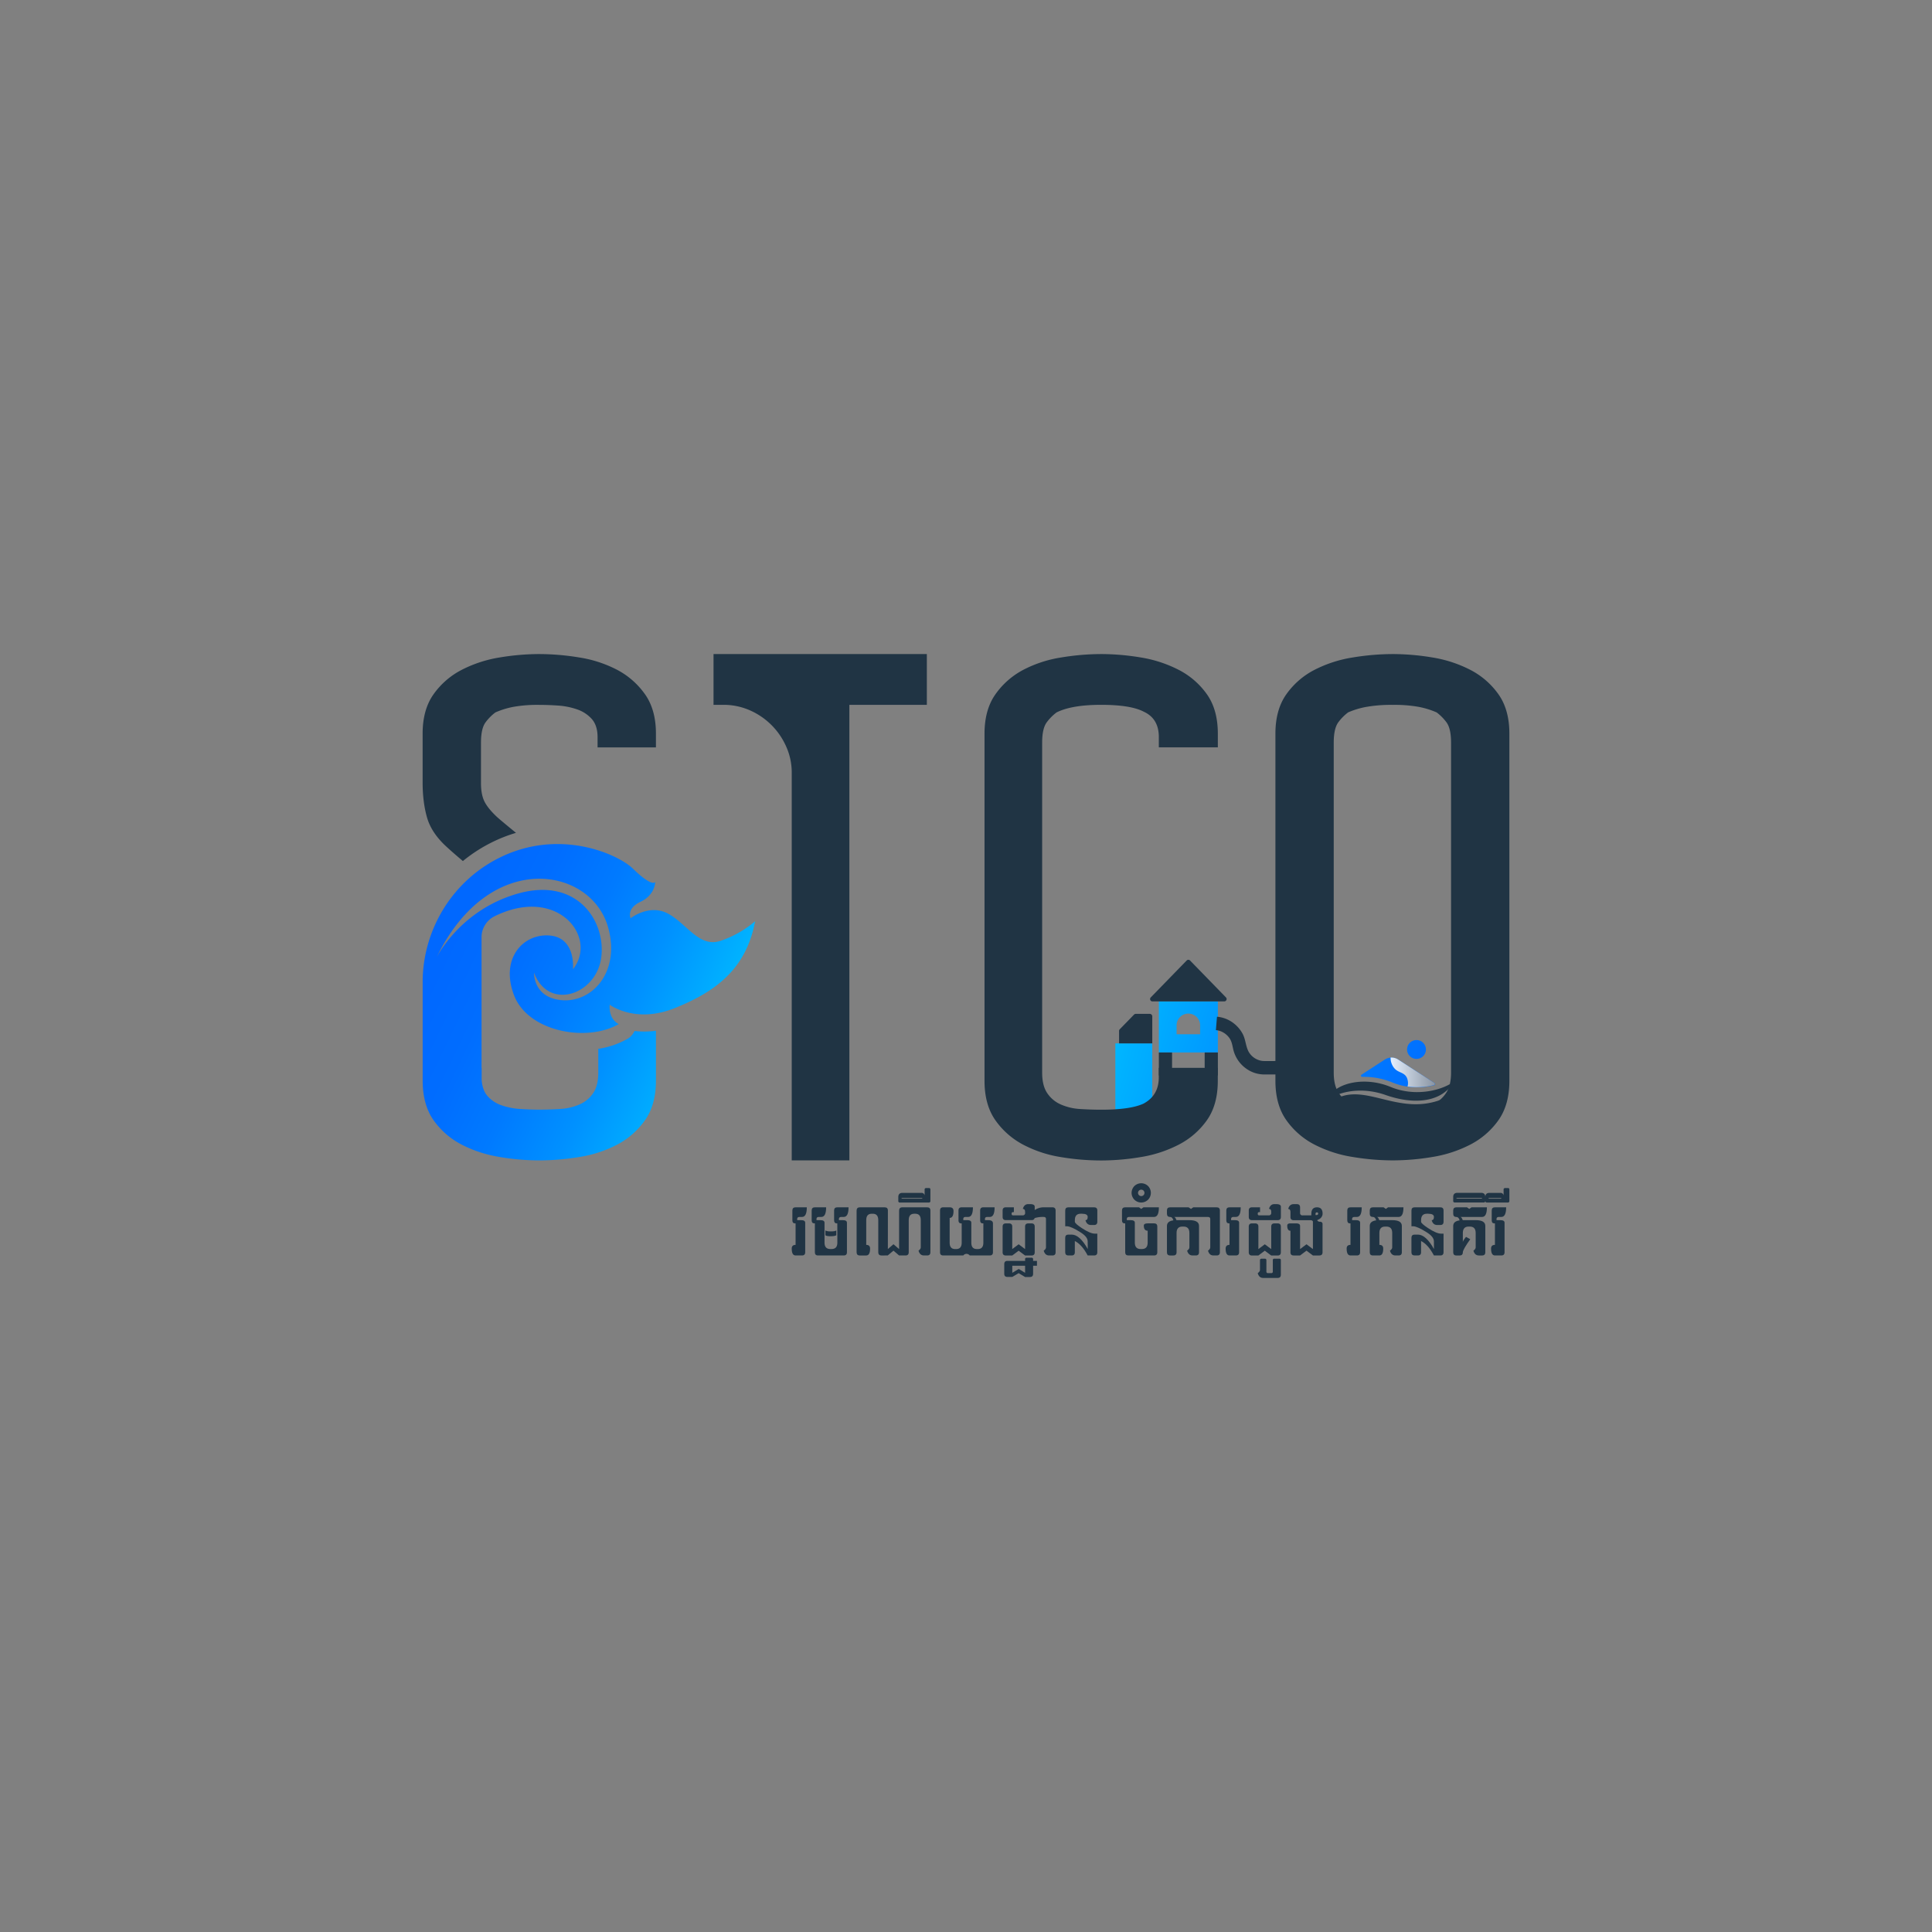 <svg xmlns="http://www.w3.org/2000/svg" xmlns:xlink="http://www.w3.org/1999/xlink" viewBox="0 0 1920 1920"><rect x="0" y="0" width="1920" height="1920" fill="#808080" stroke="none"/><defs><style>.cls-1{isolation:isolate;}.cls-2{fill:url(#linear-gradient);}.cls-3{fill:#203444;}.cls-4{opacity:0.9;mix-blend-mode:soft-light;fill:url(#linear-gradient-5);}.cls-5{fill:url(#linear-gradient-6);}</style><linearGradient id="linear-gradient" x1="1501.27" y1="1147.76" x2="980.32" y2="988.79" gradientUnits="userSpaceOnUse"><stop offset="0" stop-color="#0068ff"/><stop offset="0.16" stop-color="#006dff"/><stop offset="0.33" stop-color="#007aff"/><stop offset="0.52" stop-color="#0091ff"/><stop offset="0.72" stop-color="#00b1ff"/><stop offset="0.92" stop-color="#00daff"/><stop offset="1" stop-color="#00ecff"/></linearGradient><linearGradient id="linear-gradient-5" x1="1381.94" y1="1065.8" x2="1426.05" y2="1065.8" gradientUnits="userSpaceOnUse"><stop offset="0" stop-color="#fff"/><stop offset="1" stop-color="#999"/></linearGradient><linearGradient id="linear-gradient-6" x1="441.32" y1="947.89" x2="772.48" y2="1107.3" xlink:href="#linear-gradient"/></defs><g class="cls-1"><g id="Layer_1" data-name="Layer 1"><path class="cls-2" d="M1151.66,1045.93h58.64V995.19h-58.64Zm17.63-26.61a11.69,11.69,0,1,1,23.37,0v8.54h-23.37Z"/><polygon class="cls-2" points="1108.43 1036.89 1108.43 1113.95 1117.65 1113.95 1145.1 1113.95 1145.1 1036.89 1117.65 1036.89 1108.43 1036.89"/><path class="cls-2" d="M1425.52,1076.31,1389.58,1053a12.32,12.32,0,0,0-13.42,0l-23.11,15a1.17,1.17,0,0,0,.66,2.15q1,0,2,0a74.06,74.06,0,0,1,28.06,5.61,63.69,63.69,0,0,0,24.53,4.8,69.41,69.41,0,0,0,16.89-2.11A1.17,1.17,0,0,0,1425.52,1076.31Z"/><circle class="cls-2" cx="1407.7" cy="1042.96" r="9.39"/><path class="cls-3" d="M1266.16,1054.44h-9.79a16.72,16.72,0,0,1-6.29-1.25,18.14,18.14,0,0,1-9.53-8.62c-2.68-5.5-2.72-11.81-5.67-17.26a33,33,0,0,0-11.46-12.21,31.16,31.16,0,0,0-14-4.69l-1.08,13.34a16.9,16.9,0,0,1,5.06,1.2,19.39,19.39,0,0,1,7.9,6c3.12,3.93,3.38,8.57,4.63,13.24A32.56,32.56,0,0,0,1240,1063a30.78,30.78,0,0,0,16.33,4.79H1273v-13.39Z"/><rect class="cls-3" x="1151.66" y="1045.93" width="13.12" height="22.85"/><rect class="cls-3" x="1197.18" y="1045.93" width="13.12" height="22.85"/><path class="cls-3" d="M1179.29,954.54l-35.66,36.65a2.35,2.35,0,0,0,1.68,4h71.33a2.36,2.36,0,0,0,1.69-4l-35.67-36.65A2.35,2.35,0,0,0,1179.29,954.54Z"/><path class="cls-3" d="M1142.62,1007.58h-13.89a2.45,2.45,0,0,0-1.77.75l-14.15,14.53a2.51,2.51,0,0,0-.7,1.74v12.3h33v-26.84A2.48,2.48,0,0,0,1142.62,1007.58Z"/><path class="cls-3" d="M1440.31,1077.71c-11.86,6.57-35.28,12-58.4,2.45-25.05-10.38-52.41-4.31-60.63,9a1.24,1.24,0,0,0,1.66,1.74c12-7.06,32.57-10.26,54-2.72,24.72,8.7,50.7,8.55,64.89-8.57A1.24,1.24,0,0,0,1440.31,1077.71Z"/><path class="cls-3" d="M1433,1097.84l-6.1.36a48.35,48.35,0,0,0,6.82-3.36,1.24,1.24,0,0,0-1.09-2.21c-40.73,15.75-72.2-13.68-101.05-2.45a1.2,1.2,0,0,0-.72,1.55h0l-13,18.16,42.11,14.76,70.19-9,5.94-4.45Z"/><path class="cls-4" d="M1425.52,1076.31,1389.58,1053a12.31,12.31,0,0,0-7.64-2,19,19,0,0,0,.39,3.93c1.22,4.63,3.53,7.34,5.85,8.88s4.75,2.11,7.06,3.75a8.63,8.63,0,0,1,2.91,3.5,13.86,13.86,0,0,1,1.06,6.69,13.46,13.46,0,0,1-.43,2,66.4,66.4,0,0,0,9.5.67,69.41,69.41,0,0,0,16.89-2.11A1.17,1.17,0,0,0,1425.52,1076.31Z"/><path class="cls-3" d="M978.41,1074.09v-345q0-23.85,10.91-39.2a78.5,78.5,0,0,1,27.61-24.21,121.6,121.6,0,0,1,37.5-12.27,247,247,0,0,1,39.89-3.41,240.76,240.76,0,0,1,39.54,3.41,125.79,125.79,0,0,1,37.5,12.27,77.92,77.92,0,0,1,28,24.21q10.89,15.33,10.91,39.2v13.64h-58.64V732.5q0-18.4-15-25.23-13-6.81-42.27-6.82T1050,708a47.25,47.25,0,0,0-9.55,9.55q-4.77,6.13-4.77,20.45v328q0,13,5.12,20.45a31.25,31.25,0,0,0,13.63,11.25,55.64,55.64,0,0,0,19.09,4.44q10.56.67,20.8.68,29.31,0,42.27-6.14,15-8.17,15-25.91v-9.54h58.64v12.95q0,23.88-10.91,39.21a77.89,77.89,0,0,1-28,24.2,125.22,125.22,0,0,1-37.5,12.27,240.76,240.76,0,0,1-39.54,3.41,244.71,244.71,0,0,1-40.23-3.41,121,121,0,0,1-37.16-12.27,78.47,78.47,0,0,1-27.61-24.2Q978.4,1098,978.41,1074.09Z"/><path class="cls-3" d="M1500,729.09v345q0,23.88-10.91,39.21a77.94,77.94,0,0,1-27.95,24.2,125.41,125.41,0,0,1-37.5,12.27,241,241,0,0,1-39.55,3.41,247,247,0,0,1-39.89-3.41,125.22,125.22,0,0,1-37.84-12.27,77.69,77.69,0,0,1-27.95-24.2q-10.92-15.35-10.91-39.21v-345q0-23.85,10.91-39.2a77.72,77.72,0,0,1,27.95-24.21,125.78,125.78,0,0,1,37.84-12.27,247,247,0,0,1,39.89-3.41,241,241,0,0,1,39.55,3.41,126,126,0,0,1,37.5,12.27,78,78,0,0,1,27.95,24.21Q1500,705.22,1500,729.09ZM1325.45,738v328q0,13,5.12,20.45a31.36,31.36,0,0,0,13.63,11.25,55.65,55.65,0,0,0,19.1,4.44q10.56.67,20.79.68c6.82,0,13.74-.23,20.8-.68a52.61,52.61,0,0,0,18.75-4.44,31.79,31.79,0,0,0,13.29-11.25q5.11-7.48,5.12-20.45V738q0-14.31-4.78-20.45a47.74,47.74,0,0,0-9.54-9.55A82.36,82.36,0,0,0,1410,702.5a136,136,0,0,0-25.91-2,141.51,141.51,0,0,0-26.25,2,81.59,81.59,0,0,0-18.07,5.45,47.23,47.23,0,0,0-9.54,9.55Q1325.45,723.64,1325.45,738Z"/><path class="cls-3" d="M443.86,841.59q6,5.55,16.15,14.1a152.86,152.86,0,0,1,30.67-19.51,147.8,147.8,0,0,1,22.1-8.5c-8.9-7.29-15.08-12.44-18.46-15.41q-9.56-8.85-13-16T478,777.5V738q0-14.31,4.78-20.45a47.23,47.23,0,0,1,9.54-9.55A82.18,82.18,0,0,1,510,702.5a136,136,0,0,1,25.91-2q8.85,0,18.75.69a72,72,0,0,1,18.75,3.75,34.43,34.43,0,0,1,14.66,9.54q5.77,6.5,5.79,18.07v10.23h58V729.09q0-23.85-10.91-39.2a78.76,78.76,0,0,0-27.61-24.21,121.87,121.87,0,0,0-37.5-12.27A247.26,247.26,0,0,0,535.91,650a240.88,240.88,0,0,0-39.55,3.41,125.88,125.88,0,0,0-37.5,12.27,77.72,77.72,0,0,0-27.95,24.21Q420,705.22,420,729.09V777.5q0,19.79,4.43,35.11T443.86,841.59Z"/><path class="cls-3" d="M709.09,650v50.45h9.55a64.84,64.84,0,0,1,26.59,5.46,70.15,70.15,0,0,1,36.13,36.14,63,63,0,0,1,5.46,25.9v385.23h57.27V700.45h77V650Z"/><path class="cls-3" d="M790.65,1237.14v-21.37H790c-1.7,0-2.55-1.06-2.55-3.19V1203c0-2.12,1.06-3.19,3.19-3.19h11.16q0,9.57-4.78,9.57h-2.4c-1.55,0-2.35.64-2.39,1.92v1.27h3.83c2.76,0,4.15.85,4.15,2.55v29.35c0,2.13-1.07,3.19-3.19,3.19h-6.38c-2.56,0-3.83-2.29-3.83-6.86C786.82,1238.37,788.09,1237.14,790.65,1237.14Z"/><path class="cls-3" d="M832.11,1215.77h-.63c-1.71,0-2.56-1.06-2.56-3.19V1203c0-2.12,1.07-3.19,3.19-3.19h11.17q0,9.57-4.79,9.57H836.1c-1.55,0-2.35.64-2.39,1.92v1.27h3.83q4.14,0,4.14,2.55v29.35q0,3.19-3.19,3.19H813c-2.12,0-3.19-1.06-3.19-3.19v-28.71h-.63c-1.7,0-2.55-1.06-2.55-3.19V1203c0-2.12,1.06-3.19,3.18-3.19H821q0,9.57-4.79,9.57h-2.39c-1.55,0-2.35.64-2.39,1.92v1.27h3.83q4.14,0,4.14,2.55v19.78q0,6.38,5.75,6.38h1.27q5.75,0,5.74-6.38Zm-1,7v4.79q-1.27.95-5.43,1t-5.42-1v-4.79q1.28,1,5.42,1T831.16,1222.79Z"/><path class="cls-3" d="M882.35,1241.29l5.59-4.78,5.58,4.78v-38.12q0-3.35,3.19-3.35h24.72c2.13,0,3.19,1.07,3.19,3.19v41.47q0,3.19-3.19,3.19h-3.19c-2.77,0-4.57-1.59-5.42-4.78,1.48-1.07,2.23-2.13,2.23-3.19v-27.12q0-6.37-5.42-6.38h-1.12c-3.62,0-5.42,2.13-5.42,6.38v31.9c0,2.13-1.07,3.19-3.19,3.19h-6.38l-5.58-4.78-5.75,4.78H876c-2.12,0-3.19-1.06-3.19-3.19v-31.9c0-4.25-1.8-6.38-5.42-6.38h-1.12q-5.41,0-5.42,6.38v24.56c2.55,0,3.83,1.23,3.83,3.67q0,6.86-3.83,6.86h-6.38c-2.12,0-3.19-1.06-3.19-3.19v-41.37c0-2.19,1.07-3.29,3.19-3.29h24.72c2.13,0,3.19,1.07,3.19,3.19Z"/><path class="cls-3" d="M918.88,1182.28a1.41,1.41,0,0,1,1.59-1.6h2.87c.85,0,1.28.54,1.28,1.6v11.16a1.41,1.41,0,0,1-1.6,1.6h-28.7a1.41,1.41,0,0,1-1.6-1.6v-3.82q0-4.15,4.15-4.15h18.82a3,3,0,0,1,3.19,2.55Zm-3.19,8.93c.64,0,.95-.1.95-.32s-.31-.32-.95-.32H896.87c-.64,0-1,.11-1,.32s.32.32,1,.32Z"/><path class="cls-3" d="M943.76,1210.35v24.56q0,6.38,5.42,6.38h1.12q5.41,0,5.42-6.38v-19.14h-.64c-1.7,0-2.55-1.06-2.55-3.19V1203c0-2.12,1.06-3.19,3.19-3.19h11.16q0,9.57-4.78,9.57h-2.39c-1.56,0-2.35.64-2.4,1.92v1.27h3.83q4.15,0,4.15,2.55v19.78q0,6.38,5.42,6.38h1.12q5.42,0,5.42-6.38v-19.14h-.64c-1.7,0-2.55-1.06-2.55-3.19V1203c0-2.12,1.06-3.19,3.19-3.19h11.17q0,9.57-4.79,9.57h-2.39c-1.55,0-2.35.64-2.39,1.92v1.27H982c3.19,0,4.78,1.07,4.78,3.19v28.71q0,3.19-3.19,3.19H963.69a4,4,0,0,0-6.38,0H937.38q-3.2,0-3.19-3.19V1203c0-2.12,1.06-3.19,3.19-3.19h6.38c2.55,0,3.83,1.23,3.83,3.67Q947.59,1210.34,943.76,1210.35Z"/><path class="cls-3" d="M1018.72,1204.32c0-1.91-.75-2.88-2.23-2.9.85-3.19,2.65-4.79,5.42-4.79h1.59q4.79,0,4.79,2.56v3.35a15.87,15.87,0,0,1,9.57-2.72h8c2.13,0,3.19,1.07,3.19,3.19v41.47q0,3.19-3.19,3.19h-3.19q-4.14,0-5.42-4.78c1.49-1.07,2.23-2.13,2.23-3.19v-28.39c0-1.28-.84-1.92-2.39-1.92a27.25,27.25,0,0,0-8.9,1.15q-.51,2-3.06,2H999.58q-3.2,0-3.19-3.19V1203c0-2.12,1.06-3.19,3.19-3.19h8v4.79h-.95c-.85,0-1.28.53-1.28,1.59s.43,1.6,1.28,1.6h9.57a2.25,2.25,0,0,0,2.55-2.55Zm-22.33,40.16V1219c0-2.12,1.06-3.19,3.19-3.19h3.19c2.13,0,3.19,1.07,3.19,3.19v22.33l6.38-4.78,6.38,4.78V1219c0-2.12,1.06-3.19,3.19-3.19h3.19c2.12,0,3.19,1.07,3.19,3.19v25.52c0,2.13-1.07,3.19-3.19,3.19h-6.38l-6.38-4.78-6.38,4.78h-6.38Q996.39,1247.67,996.39,1244.48Z"/><path class="cls-3" d="M1018.72,1251.5a1.41,1.41,0,0,1,1.59-1.6h4.79a1.41,1.41,0,0,1,1.59,1.6v1.59h3.83v4.79h-3.83v8q0,3.2-3.19,3.19h-4.78l-6.38-3.82L1006,1269h-4.79c-2.12,0-3.19-1.06-3.19-3.19v-9.57c0-2.12,1.07-3.19,3.19-3.19h17.55Zm0,13.4v-7H1006v7l6.38-3.83Z"/><path class="cls-3" d="M1080.92,1233.64q0-4.47-7-8.9-9.15-5.81-13.39-6.1h-1.92V1203c0-2.12,1.06-3.19,3.19-3.19h25.52c2.13,0,3.19,1.07,3.19,3.19v11.14q0,3.25-3.19,3.25h-3.19q-4.14,0-5.42-4.79c1.49,0,2.23-1.09,2.23-3.22s-1.91-3.19-5.74-3.19h-1.28q-5.75,0-5.74,6.38v1.6q0,1.75,7,6.35,8.33,5.45,12.76,5.45h2.55v18.5q0,3.19-3.19,3.19h-6.38q-5.78-10.9-12.76-14.35v11.16q0,3.19-3.19,3.19h-3.19q-3.19,0-3.19-3.19v-14.35q0-3.2,3.19-3.19H1065q8,0,16,14.35Z"/><path class="cls-3" d="M1118.21,1244.48v-28.71h-.64c-1.7,0-2.55-1.06-2.55-3.19V1203c0-2.12,1.06-3.19,3.19-3.19h13.72l2.23,1.6,2.23-1.6h15.31q0,9.57-4.78,9.57H1122.2c-1.56,0-2.35.64-2.4,1.92v1.27h3.83q4.15,0,4.15,2.55v19.78q0,6.38,5.74,6.38h1.28q5.73,0,5.74-6.38v-11.83q-3.82,0-3.83-5.07,0-2.23,3.83-2.24h6.38c2.12,0,3.19,1.07,3.19,3.19v25.52c0,2.13-1.07,3.19-3.19,3.19H1121.4Q1118.21,1247.67,1118.21,1244.48Z"/><path class="cls-3" d="M1134.16,1175.9a9.76,9.76,0,0,1,4.7,1.23,8.9,8.9,0,0,1,3.58,3.54,9.62,9.62,0,0,1,0,9.57,8.87,8.87,0,0,1-3.54,3.54,9.6,9.6,0,0,1-9.51,0,9,9,0,0,1-3.55-3.54,9.54,9.54,0,0,1-1.28-4.77,9.72,9.72,0,0,1,1.29-4.8,8.82,8.82,0,0,1,3.57-3.54A9.8,9.8,0,0,1,1134.16,1175.9Zm-1.56,6.79a3,3,0,0,0-1.2,1.18,3.2,3.2,0,0,0-.43,1.6,3.17,3.17,0,0,0,.43,1.59,3,3,0,0,0,1.2,1.18,3.21,3.21,0,0,0,1.56.42,3.26,3.26,0,0,0,1.59-.42,2.8,2.8,0,0,0,1.18-1.18,3.26,3.26,0,0,0,.42-1.59,3.31,3.31,0,0,0-.43-1.6,3,3,0,0,0-1.18-1.18,3.21,3.21,0,0,0-3.14,0Z"/><path class="cls-3" d="M1181.21,1199.82l2.39,1.6,2.23-1.6h23.29c2.13,0,3.19,1.07,3.19,3.19v41.47q0,3.19-3.19,3.19h-3.19c-2.77,0-4.57-1.59-5.42-4.78,1.49-1.07,2.23-2.13,2.23-3.19v-28.39c0-1.28-.84-1.92-2.39-1.92h-33.66c.9,0,1.72,1.07,2.46,3.19H1182q9.57,0,9.57,5.74v26.16c0,2.13-1.07,3.19-3.19,3.19h-3.19q-4.15,0-5.43-4.78c1.49-1.07,2.24-2.13,2.24-3.19v-14.36q0-6.37-5.75-6.38H1175q-5.74,0-5.74,6.38v19.14c0,2.13-1.07,3.19-3.19,3.19h-3.19q-3.19,0-3.19-3.19v-26.16c0-3.12,2.13-5,6.41-5.55q-1-3.37-3.22-3.38-3.19,0-3.19-3.19V1203c0-2.12,1.06-3.19,3.19-3.19Z"/><path class="cls-3" d="M1221.88,1237.14v-21.37h-.64c-1.7,0-2.55-1.06-2.55-3.19V1203c0-2.12,1.06-3.19,3.19-3.19H1233q0,9.57-4.78,9.57h-2.39c-1.56,0-2.35.64-2.4,1.92v1.27h3.83q4.15,0,4.15,2.55v29.35c0,2.13-1.07,3.19-3.19,3.19h-6.38q-3.83,0-3.83-6.86C1218.05,1238.37,1219.33,1237.14,1221.88,1237.14Z"/><path class="cls-3" d="M1263.35,1204.32c0-1.91-.75-2.88-2.24-2.9q1.28-4.79,5.43-4.79h1.59q4.78,0,4.79,2.56v10.2c0,2.13-1.07,3.19-3.19,3.19h-25.52q-3.2,0-3.19-3.19V1203c0-2.12,1.06-3.19,3.19-3.19h8v4.79h-1c-.86,0-1.28.53-1.28,1.59s.42,1.6,1.28,1.6h9.56a2.26,2.26,0,0,0,2.56-2.55ZM1241,1244.48V1219c0-2.12,1.06-3.19,3.19-3.19h3.19c2.12,0,3.19,1.07,3.19,3.19v22.33l6.38-4.78,6.38,4.78V1219c0-2.12,1.06-3.19,3.19-3.19h3.19c2.12,0,3.19,1.07,3.19,3.19v25.52c0,2.13-1.07,3.19-3.19,3.19h-6.38l-6.38-4.78-6.38,4.78h-6.38Q1241,1247.67,1241,1244.48Z"/><path class="cls-3" d="M1257,1250.86c1,0,1.53.53,1.53,1.6v11.16a1.42,1.42,0,0,0,1.6,1.6h3.19a1.41,1.41,0,0,0,1.59-1.6v-11.16a1.41,1.41,0,0,1,1.6-1.6h4.78a1.42,1.42,0,0,1,1.6,1.6v14.35c0,2.13-1.07,3.19-3.19,3.19h-14.36q-4.14,0-5.42-4.78c1.49-1.07,2.23-2.13,2.23-3.19v-9.57c0-1.07.56-1.6,1.66-1.6Z"/><path class="cls-3" d="M1303.22,1206.2q0-6.37,5.58-6.38t5.58,6.38a6,6,0,0,1-1,3.19,6.49,6.49,0,0,1-2.65,2.33,15.45,15.45,0,0,1-1.79.86,3.06,3.06,0,0,0,2.84,1.6,2.25,2.25,0,0,1,2.55,2.55v27.75q0,3.19-3.19,3.19h-6.38l-6.38-4.78-6.37,4.78h-6.38q-3.2,0-3.19-3.19v-21.37q-3.2,0-3.19-5.1c0-1.49,1.06-2.24,3.19-2.24h5.42c2.76,0,4.15.85,4.15,2.55v23l6.37-4.78,6.38,4.78v-27.11c0-.83-.63-1.36-1.91-1.6h-17.22q-3.2,0-3.19-3.19v-4.75c0-2.13-.75-3.2-2.24-3.22q1.27-4.79,5.43-4.79h3.19c2.12,0,3.19,1.09,3.19,3.26v5.36a2.25,2.25,0,0,0,2.55,2.55h8.61Zm4.15,1.28h1.18a1.78,1.78,0,0,0,.76-.22,1.54,1.54,0,0,0,.5-.48,1.22,1.22,0,0,0,.17-.61c0-.87-.38-1.31-1.15-1.31-1,0-1.46.44-1.46,1.31Z"/><path class="cls-3" d="M1342.1,1237.14v-21.37h-.63c-1.71,0-2.56-1.06-2.56-3.19V1203c0-2.12,1.07-3.19,3.19-3.19h11.17q0,9.57-4.79,9.57h-2.39c-1.55,0-2.35.64-2.39,1.92v1.27h3.83q4.14,0,4.14,2.55v29.35q0,3.19-3.19,3.19h-6.38q-3.82,0-3.82-6.86C1338.28,1238.37,1339.55,1237.14,1342.1,1237.14Z"/><path class="cls-3" d="M1394.74,1199.82q0,9.57-4.79,9.57h-21.69c.89,0,1.71,1.07,2.46,3.19h12.85q9.57,0,9.57,5.74v26.16q0,3.19-3.19,3.19h-3.19q-4.14,0-5.42-4.78c1.49-1.07,2.23-2.13,2.23-3.19v-14.36q0-6.37-5.74-6.38h-1.28q-5.73,0-5.74,6.38v11.8c2.55,0,3.83,1.23,3.83,3.67q0,6.86-3.83,6.86h-6.38c-2.12,0-3.19-1.06-3.19-3.19v-26.16q0-4.68,6.41-5.55-1-3.37-3.22-3.38c-2.12,0-3.19-1.06-3.19-3.19V1203c0-2.12,1.07-3.19,3.19-3.19H1375l2.23,1.6,2.23-1.6Z"/><path class="cls-3" d="M1425,1233.64q0-4.47-7-8.9-9.15-5.81-13.4-6.1h-1.91V1203c0-2.12,1.06-3.19,3.19-3.19h25.52c2.13,0,3.19,1.07,3.19,3.19v11.14q0,3.25-3.19,3.25h-3.19c-2.77,0-4.57-1.6-5.42-4.79,1.48,0,2.23-1.09,2.23-3.22s-1.91-3.19-5.74-3.19H1418q-5.74,0-5.74,6.38v1.6q0,1.75,7,6.35,8.33,5.45,12.76,5.45h2.55v18.5q0,3.19-3.19,3.19H1425q-5.77-10.9-12.76-14.35v11.16q0,3.19-3.19,3.19h-3.19q-3.2,0-3.19-3.19v-14.35q0-3.2,3.19-3.19h3.19q8,0,16,14.35Z"/><path class="cls-3" d="M1476.08,1244.48c0,2.13-1.07,3.19-3.19,3.19h-3.19q-4.15,0-5.43-4.78c1.49-1.07,2.24-2.13,2.24-3.19v-14.36q0-6.37-5.74-6.38h-1.28q-5.74,0-5.74,6.38v9.06q0-1.28,3.16-5.2l4.21,2.3q-7.38,10.43-7.37,13c0,2.13-1.07,3.19-3.19,3.19h-3.19q-3.19,0-3.19-3.19v-26.16q0-4.68,6.41-5.55-1-3.37-3.22-3.38-3.19,0-3.19-3.19V1203c0-2.12,1.06-3.19,3.19-3.19h10.52l2.24,1.6,2.23-1.6h15.31q0,9.57-4.78,9.57H1451.2c.89,0,1.71,1.07,2.45,3.19h12.86q9.57,0,9.57,5.74Z"/><path class="cls-3" d="M1474.48,1195h-28.71a1.41,1.41,0,0,1-1.59-1.6v-3.82q0-4.15,4.14-4.15h23.61c2.76,0,4.15,1.38,4.15,4.15v3.82A1.42,1.42,0,0,1,1474.48,1195Zm-2.55-3.83c.64,0,1-.1,1-.32s-.32-.32-1-.32h-23.61c-.63,0-1,.11-1,.32s.32.32,1,.32Z"/><path class="cls-3" d="M1485.65,1237.14v-21.37H1485c-1.7,0-2.55-1.06-2.55-3.19V1203c0-2.12,1.06-3.19,3.19-3.19h11.16q0,9.57-4.78,9.57h-2.4c-1.55,0-2.35.64-2.39,1.92v1.27h3.83c2.76,0,4.15.85,4.15,2.55v29.35c0,2.13-1.07,3.19-3.19,3.19h-6.38c-2.56,0-3.83-2.29-3.83-6.86C1481.82,1238.37,1483.09,1237.14,1485.65,1237.14Z"/><path class="cls-3" d="M1494.26,1182.28a1.41,1.41,0,0,1,1.59-1.6h2.87c.86,0,1.28.54,1.28,1.6v11.16a1.41,1.41,0,0,1-1.59,1.6h-20.74a1.41,1.41,0,0,1-1.59-1.6v-3.82q0-4.15,4.14-4.15h10.85a3,3,0,0,1,3.19,2.55Zm-3.19,8.93c.64,0,1-.1,1-.32s-.32-.32-1-.32h-10.85c-.63,0-1,.11-1,.32s.32.32,1,.32Z"/><path class="cls-5" d="M716,935c-21.16,7.15-33.57-17.26-52.29-27.13s-37,4.69-37,4.69-4.63-9.57,9.91-16.4c14.07-6.62,14.54-18.89,14.55-19.65-.28.49-3.48,4.94-22.25-13.33-14.57-14.16-71.73-40-130.87-11.61-47.31,22.69-76.75,70.29-78,121.34l0,0v101.17a92.25,92.25,0,0,0,.59,10.59h0a71.49,71.49,0,0,0,2.34,11.82c0,.08.05.16.07.24.35,1.17.72,2.33,1.12,3.45l0,.08c.4,1.11.83,2.19,1.29,3.26l.23.5c.44,1,.9,2,1.4,3l.07.14c.5,1,1,1.91,1.6,2.84l.39.63c.57.92,1.15,1.83,1.78,2.71a77.69,77.69,0,0,0,27.95,24.2q2,1.05,4.09,2c.52.25,1.06.47,1.58.71.85.39,1.7.78,2.57,1.14.68.29,1.37.56,2,.84l2.15.85c.79.3,1.59.59,2.39.87l1.87.65c.89.3,1.78.59,2.68.87l1.62.5c1,.29,2,.58,3,.85l1.35.36c1.09.28,2.19.56,3.29.82l.94.21c2.62.59,5.26,1.13,8,1.58a240.88,240.88,0,0,0,39.55,3.41,247.26,247.26,0,0,0,39.89-3.41,121.34,121.34,0,0,0,37.5-12.27,78.74,78.74,0,0,0,27.61-24.2q10.89-15.35,10.91-39.21v-49.75a88.27,88.27,0,0,1-21.3.22,17,17,0,0,1-7,7.8,82.87,82.87,0,0,1-29,9.93v23.62q0,13-5.12,20.45a31.42,31.42,0,0,1-13.63,11.25,55.76,55.76,0,0,1-19.1,4.44q-10.58.67-20.79.68-8.86,0-19.09-.68a68.63,68.63,0,0,1-18.75-3.75,35.55,35.55,0,0,1-5.91-2.75h0q-1.08-.65-2.1-1.35l-.51-.38c-.48-.35-1-.72-1.43-1.1l-.6-.51c-.43-.37-.86-.76-1.27-1.17l-.52-.5c-.57-.58-1.12-1.17-1.64-1.79a18.51,18.51,0,0,1-1.47-2l-.08-.14a21.5,21.5,0,0,1-1.19-2.17h0a31.53,31.53,0,0,1-2.71-13.75v-9.54h-.11V931.63a23.32,23.32,0,0,1,12.84-21l.14-.07c62.4-30.8,103.14,20.75,77.86,52.67.08-.9,2.89-31.28-23-33.51C520,927.48,496.89,952.4,510.81,989s72.83,47,104.13,28.69c0,0-10.13-4-9-19.2,0,0,25.31,19.18,64.59,3.37s70.78-37.72,79.91-86.34A104.42,104.42,0,0,1,716,935ZM557.12,993.85c-27.42-3.08-26.39-27.18-26.39-27.18,14.18,38.27,62,22.09,66.8-15.23,4.65-36.31-24.17-79.78-82.33-63.56-55.28,15.4-79.14,59.32-81.37,63.63,52.33-107.94,152.75-90.13,170.23-30.84C617.3,965.6,588.25,997.37,557.12,993.85Z"/></g></g></svg>